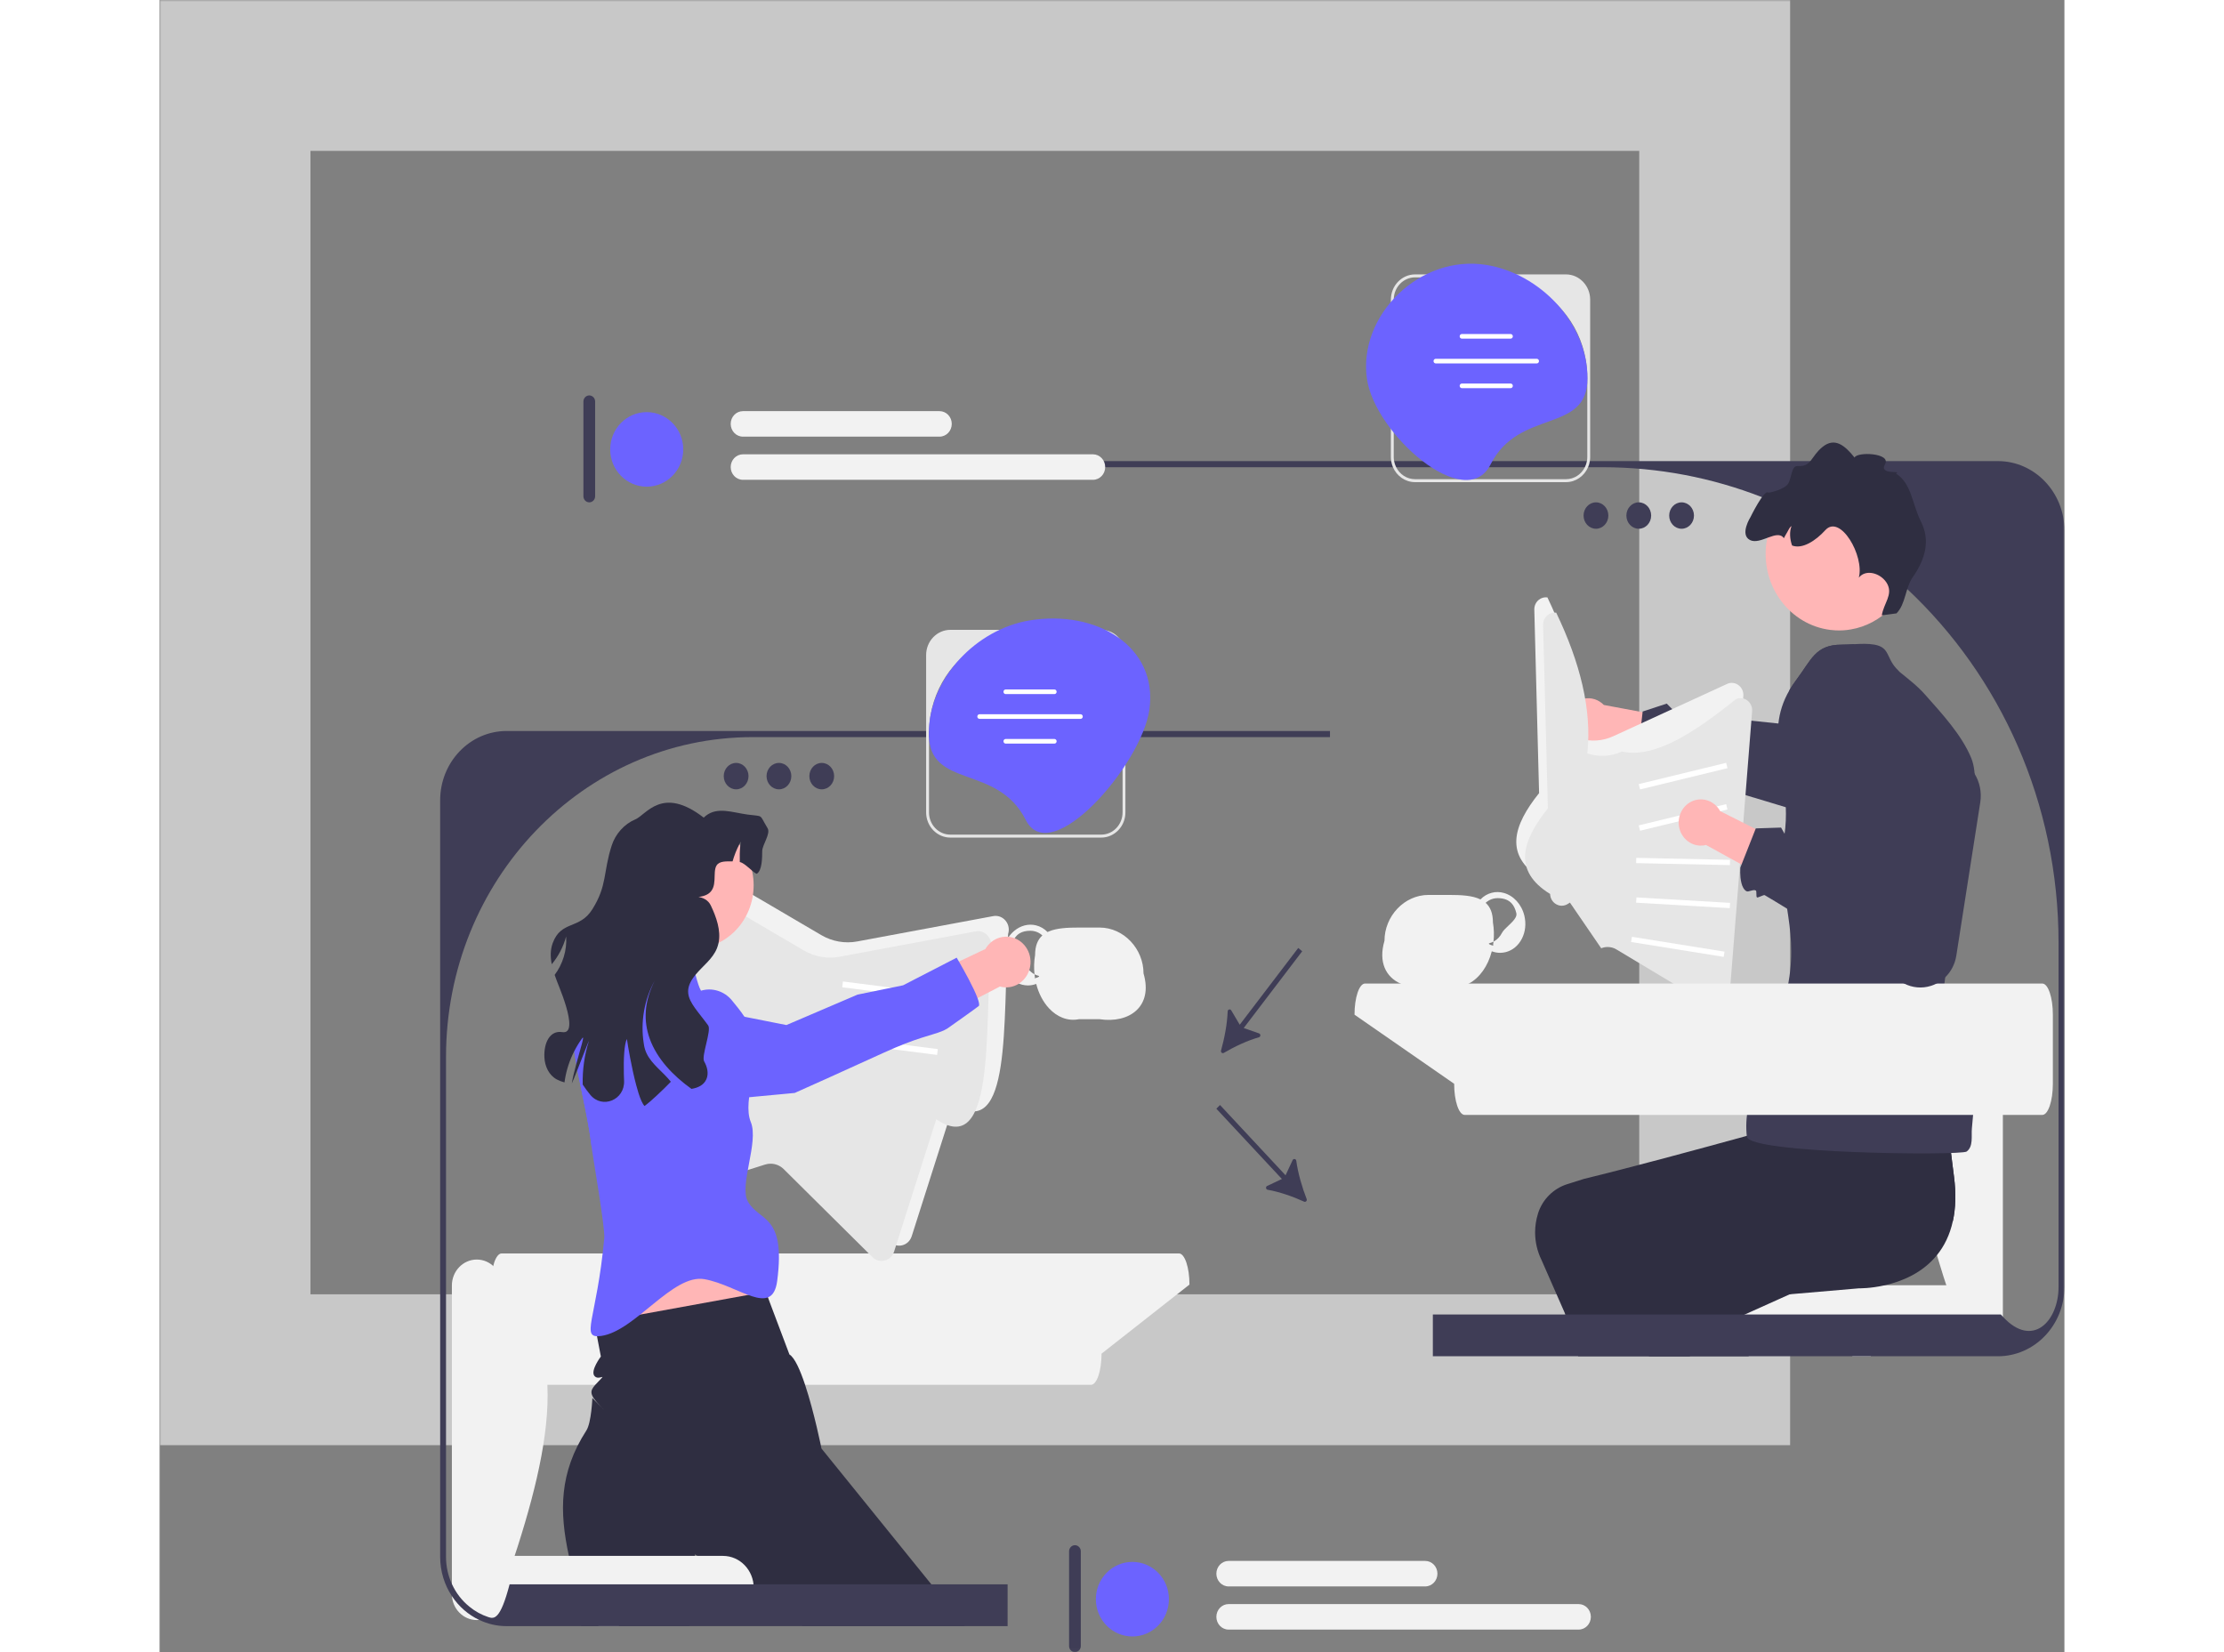 <svg xmlns="http://www.w3.org/2000/svg" xmlns:xlink="http://www.w3.org/1999/xlink" width="455" height="338" viewBox="0 0 505 438">
  <rect x="0" y="0" width="505" height="438" fill="#808080" stroke="none"/>
  <defs>
    <rect id="rect-1" width="392.279" height="343.134" x="20" y="20"/>
    <mask id="mask-2" x="0" y="0" maskContentUnits="userSpaceOnUse" maskUnits="userSpaceOnUse">
      <rect width="505" height="438" x="0" y="0" fill="white"/>
      <use fill="black" xlink:href="#rect-1"/>
    </mask>
    <rect id="rect-3" width="430.616" height="368.09" x="74.384" y="69.91"/>
    <mask id="mask-4" maskContentUnits="userSpaceOnUse" maskUnits="userSpaceOnUse">
      <rect width="505" height="438" x="0" y="0" fill="black"/>
      <use fill="white" xlink:href="#rect-3"/>
    </mask>
  </defs>
  <g>
    <use fill-opacity="0" stroke="rgb(200,200,200)" stroke-linecap="butt" stroke-linejoin="miter" stroke-width="40" mask="url(#mask-2)" xlink:href="#rect-1"/>
    <g>
      <use fill="none" xlink:href="#rect-3"/>
      <g mask="url(#mask-4)">
        <g>
          <rect width="4.903" height="15.179" x="448.77" y="344.384" fill="rgb(242,242,242)" rx="0" ry="0"/>
          <path fill="rgb(242,242,242)" fill-rule="evenodd" d="M478.53 356.06h-54.614c-4.06 0-7.352-3.431-7.352-7.664 0-4.233 3.292-7.664 7.352-7.664h54.614c4.06 0 7.352 3.431 7.352 7.664 0 4.233-3.292 7.664-7.352 7.664z"/>
          <path fill="rgb(242,242,242)" fill-rule="evenodd" d="M482.731 356.06c3.287 0 5.952-2.778 5.952-6.204v-73.721c0-3.426-2.665-6.204-5.952-6.204s-5.952 2.778-5.952 6.204c-18.076 14.421-10.729 43.121 0 73.721 0 3.426 2.665 6.204 5.952 6.204v-0z"/>
          <path fill="rgb(47,46,65)" fill-rule="evenodd" d="M475.436 323.657c-.808 3.774-2.331 6.755-4.242 9.104-3.893 4.803-9.409 6.982-13.76 7.97-3.908.891-6.876.818-6.876.818l-18.375 1.579-14.522 1.247-14.592 1.255c.831 3.645 1.624 7.832 2.378 12.311.085.535.179 1.077.272 1.62h-29.634l-.497-1.62-3.046-9.841-6.177-14.069c-1.127-2.292-1.694-4.795-1.694-7.314 0-1.677.256-3.345.761-4.965.008-.024.008-.049.016-.073 1.189-3.742 4.126-6.609 7.762-7.751l4.39-1.385c12.447-3.029 29.89-7.751 43.192-11.412 11.111-3.062 19.323-5.394 19.323-5.394l.023-.162 2.3-16.393 22.928-2.098 7.451-.688s-.163.81-.101 3.718c0 .178 0 .364.008.551.016.567.039 1.215.07 1.936.008.243.023.494.039.753.023.502.054 1.037.093 1.612 0 .041 0 .081.008.122.039.721.093 1.507.163 2.349.016.348.047.705.078 1.069.148 1.839.334 3.945.575 6.342.016.243.039.486.07.729.031.381.07.761.109 1.15.078.68.148 1.377.225 2.106.008.073.016.138.023.211.07.64.148 1.296.218 1.976.085.737.171 1.49.264 2.26.054.518.117 1.053.186 1.604.031.259.062.526.093.794.039.284.07.575.109.867.062.518.124 1.053.194 1.596.148 1.207.311 2.454.474 3.75.598 4.592.427 8.488-.28 11.769l-0.0 0z"/>
          <path fill="rgb(47,46,65)" fill-rule="evenodd" d="M475.436 323.657l-6.006 2.705-31.926 14.369-5.322 2.397-13.069 5.88c.373 2.049.769 4.074 1.197 6.067.202.964.404 1.92.622 2.867.124.543.241 1.077.373 1.62h-26.448l-.202-1.62-.769-6.342c-1.531-1.426-2.432-4.155-2.976-7.055-.544-2.891-.738-5.977-.87-8.116 0-.024 0-.057-.008-.081-.218-3.953 7.187-6.577 10.147-9.039l3.636-1.255c7.513-5.435 18.678-13.664 29.486-21.658 4.095-3.029 8.143-6.026 11.911-8.82 11.717-8.699 20.838-15.494 20.838-15.494l-.684-2.997 7.451-.688s-.163.81-.101 3.718c0 .178 0 .364.008.551.016.575.039 1.215.07 1.936.008.243.023.494.039.753.023.502.054 1.037.093 1.612 0 .041 0 .081.008.122.039.721.093 1.507.163 2.349.016.348.047.705.078 1.069.14 1.839.326 3.936.575 6.342.016.243.039.486.07.729.031.381.07.761.109 1.15.078.68.148 1.385.225 2.106.008.073.016.138.023.211.07.64.148 1.296.218 1.976.085.737.171 1.49.264 2.26.062.526.124 1.061.186 1.604.031.259.062.526.093.794.039.284.07.575.109.867.062.518.124 1.053.194 1.596.148 1.207.311 2.454.474 3.75.598 4.592.427 8.488-.28 11.769l-0.0 0z"/>
          <path fill="rgb(63,61,86)" fill-rule="evenodd" d="M480.217 284.717c1.22 5.435.73 9.161.249 14.474-.179 1.96.435 4.779-1.391 6.099-1.562 1.11-57.744.583-58.265-3.953-.591-5.127.559-10.505 2.96-15.13 4.343-8.375 6.83-18.629 8.104-25.91 2.696-15.3-3.38-23.61-1.111-38.87.388-2.6.466-5.062.373-7.419-.311-8.189-2.735-15.138-1.966-22.193.319-2.9 1.173-5.816 2.937-8.845.521-.899 1.119-1.806 1.81-2.721 4.009-5.33 5.058-9.347 12.02-9.339 1.064 0 2.199-.073 3.349-.13 1.841-.105 3.722-.178 5.384.13 3.994.737 3.108 3.353 5.687 6.22l.994 1.037c2.486 2.041 4.639 3.637 6.814 6.099 4.367 4.941 9.549 10.497 12.121 16.669 1.74 4.187.684 10.586.637 15.154-.054 5.872-1.795 10.805-3.248 16.402-1.266 4.86-1.601 9.962-2.463 14.927-1.111 6.423-2.121 12.757-2.634 19.228-.396 5.078 6.472-3.321 6.488 1.766.016 5.273 0 11.202 1.15 16.304l-0-0z"/>
          <g>
            <path fill="rgb(255,182,182)" fill-rule="evenodd" d="M382.896 186.894l17.302 3.229-.39 10.561-18.176-4.092c-.495.29-1.039.51-1.622.643-3.174.723-6.31-1.373-7.004-4.682-.694-3.309 1.317-6.578 4.491-7.301 2.024-.461 4.03.228 5.4 1.643h-0z"/>
            <path fill="rgb(63,61,86)" fill-rule="evenodd" d="M452.192 211.683c-.761 1.62-1.942 3.021-3.458 4.042-2.238 1.507-4.864 1.92-7.296 1.369-.295-.065-1.298-.356-2.836-.826-.264-.081-.544-.162-.839-.251-1.748-.526-4.025-1.223-6.628-2.009-2.58-.786-5.501-1.669-8.523-2.576l-.016.008c-.917-.292-1.865-.575-2.805-.859h-.016c-7.032-2.082-14.389-4.204-19.751-5.564-.249-.073-1.538 1.215-1.779 1.15-.373-.097-.443-1.579-.793-1.669-.754-.194-1.74 1.029-2.362.867-2.261-.575-3.162-5.589-3.162-5.589l.101-.842 1.134-10.124.016-.178 6.394-2.098 2.129 2.146 2.952-1.28 2.75 2.146 5.617.583 2.424.259.163.008 13.558 1.417 3.994.421c-.319-1.685-.567-3.353-.746-4.997-.047-.462-.093-.915-.124-1.369l-.008-.008c-.085-.972-.14-1.928-.179-2.892.521-.899 1.119-1.806 1.81-2.721 4.009-5.33 5.058-9.347 12.02-9.339 1.064 0 2.199-.073 3.349-.13l1.795 16.572 1.973 18.224.062.591c.202 1.944-.132 3.847-.925 5.516l-0.0 0z"/>
          </g>
          <path fill="rgb(242,242,242)" fill-rule="evenodd" d="M418.593 181.639c-.886-.664-2.02-.786-3.022-.324l-30.193 13.875c-2.75 1.264-5.858 1.49-8.749.64l-.443-.13c1.257-11.645-1.951-24.177-8.251-37.323-.816-.113-1.632.113-2.292.648-.777.632-1.212 1.588-1.181 2.624l.948 36.497.319 12.117c-6.886 8.599-9.376 16.555.59 22.687.031 1.142.629 2.163 1.593 2.713.963.559 2.106.543 3.053-.04l.614-.381 8.29 12.109c.552-.227 1.127-.34 1.709-.34.8 0 1.601.211 2.315.64l15.081 9.047 10.272 6.164c.917.551 2.028.575 2.968.065.94-.518 1.546-1.482 1.639-2.584l.288-3.645.956-11.987 1.569-19.779.746-9.436.117-1.409 2.346-29.571c.093-1.142-.388-2.219-1.282-2.875v-0l0-0z"/>
          <path fill="rgb(230,230,230)" fill-rule="evenodd" d="M420.924 185.688c-.886-.664-2.02-.786-3.022-.324-10.922 8.766-21.484 15.793-30.193 13.875-2.75 1.264-5.858 1.49-8.749.64l-.443-.13c1.257-11.645-1.951-24.177-8.251-37.323-.816-.113-1.632.113-2.292.648-.777.632-1.212 1.588-1.181 2.624l.948 36.497.319 12.117c-6.886 8.599-9.376 16.555.59 22.687.031 1.142.629 2.163 1.593 2.713.963.559 2.106.543 3.053-.04l.614-.381 8.29 12.109c.552-.227 1.127-.34 1.709-.34.8 0 1.601.211 2.315.64l15.081 9.047 10.272 6.164c.917.551 2.028.575 2.968.065.94-.518 1.546-1.482 1.639-2.584l.288-3.645.956-11.987 1.569-19.779.746-9.436.117-1.409 2.346-29.571c.093-1.142-.388-2.219-1.282-2.875v-0l0-0z"/>
          <rect width="23.848" height="1.46" x="391.982" y="205.032" fill="rgb(255,255,255)" rx="0" ry="0" transform="rotate(-13.669 403.906 205.762)"/>
          <rect width="23.848" height="1.46" x="391.982" y="215.98" fill="rgb(255,255,255)" rx="0" ry="0" transform="rotate(-13.669 403.906 216.71)"/>
          <rect width="1.4" height="24.86" x="403.206" y="215.959" fill="rgb(255,255,255)" rx="0" ry="0" transform="rotate(-88.792 403.906 228.389)"/>
          <rect width="1.4" height="24.86" x="403.206" y="226.907" fill="rgb(255,255,255)" rx="0" ry="0" transform="rotate(-86.673 403.906 239.337)"/>
          <rect width="1.4" height="24.86" x="401.806" y="238.585" fill="rgb(255,255,255)" rx="0" ry="0" transform="rotate(-80.881 402.506 251.015)"/>
          <path fill="rgb(242,242,242)" fill-rule="evenodd" d="M319.588 260.748h179.553c1.544 0 2.796 3.696 2.796 8.256v18.316c0 4.56-1.252 8.256-2.796 8.256h-153.136c-1.544 0-2.796-3.696-2.796-8.256l-26.417-18.316c0-4.56 1.252-8.256 2.796-8.256h0z"/>
          <path fill="rgb(63,61,86)" fill-rule="evenodd" d="M448.545 143.78c-.124-.227-.256-.445-.396-.656-.132-.219-.28-.429-.427-.632-.07-.105-.14-.202-.218-.292-.699-.931-1.476-1.685-2.269-2.138-.054-.032-.109-.065-.163-.089-.124-.073-.249-.13-.381-.178-.241-.097-.482-.17-.73-.202-.117-.016-.233-.024-.35-.024-.085 0-.171.008-.256.016-.047.008-.101.016-.155.024-.062.008-.132.024-.194.04-.07.016-.14.041-.202.065-.062.024-.132.049-.194.081-.07.032-.14.065-.202.105-.07.04-.132.081-.194.121-.07.049-.132.097-.194.146 2.378 1.401 4.708 2.892 6.977 4.455-.14-.292-.287-.567-.451-.842v0z"/>
          <path fill="rgb(63,61,86)" fill-rule="evenodd" d="M448.545 143.78c-.124-.227-.256-.445-.396-.656-.132-.219-.28-.429-.427-.632-.07-.105-.14-.202-.218-.292-.699-.931-1.476-1.685-2.269-2.138-.054-.032-.109-.065-.163-.089-.124-.073-.249-.13-.381-.178-.241-.097-.482-.17-.73-.202-.117-.016-.233-.024-.35-.024-.085 0-.171.008-.256.016-.047.008-.101.016-.155.024-.062.008-.132.024-.194.04-.07.016-.14.041-.202.065-.062.024-.132.049-.194.081-.07.032-.14.065-.202.105-.07.04-.132.081-.194.121-.07.049-.132.097-.194.146 2.378 1.401 4.708 2.892 6.977 4.455-.14-.292-.287-.567-.451-.842v0z"/>
          <path fill="rgb(63,61,86)" fill-rule="evenodd" d="M487.37 122.244H235.78v1.62h146.707c14.894 0 29.152 2.802 42.329 7.938h.008c1.81.705 3.59 1.45 5.353 2.244 4.071 1.814 8.018 3.863 11.841 6.123 2.378 1.401 4.708 2.892 6.977 4.455 4.848 3.329 9.448 7.014 13.768 11.023l.008.008c.194.17.381.34.567.526 24.622 23.076 40.107 56.543 40.107 93.777v91.225c0 9.055-6.884 16.426-14.762 7.897-.179-.194-.357-.389-.536-.599H337.563v11.08h149.807c9.72 0 17.629-8.245 17.629-18.378v-200.561c0-10.133-7.91-18.378-17.629-18.378h0v-0z"/>
          <path fill="rgb(63,61,86)" fill-rule="evenodd" d="M448.545 143.78c-.124-.227-.256-.445-.396-.656-.132-.219-.28-.429-.427-.632-.07-.105-.14-.202-.218-.292-.699-.931-1.476-1.685-2.269-2.138-.054-.032-.109-.065-.163-.089-.124-.073-.249-.13-.381-.178-.241-.097-.482-.17-.73-.202-.117-.016-.233-.024-.35-.024-.085 0-.171.008-.256.016-.047.008-.101.016-.155.024-.062.008-.132.024-.194.04-.07.016-.14.041-.202.065-.062.024-.132.049-.194.081-.07.032-.14.065-.202.105-.07.04-.132.081-.194.121-.07.049-.132.097-.194.146 2.378 1.401 4.708 2.892 6.977 4.455-.14-.292-.287-.567-.451-.842v0z"/>
          <path fill="rgb(63,61,86)" fill-rule="evenodd" d="M448.545 143.78c-.124-.227-.256-.445-.396-.656-.132-.219-.28-.429-.427-.632-.07-.105-.14-.202-.218-.292-.699-.931-1.476-1.685-2.269-2.138-.054-.032-.109-.065-.163-.089-.124-.073-.249-.13-.381-.178-.241-.097-.482-.17-.73-.202-.117-.016-.233-.024-.35-.024-.085 0-.171.008-.256.016-.047.008-.101.016-.155.024-.062.008-.132.024-.194.04-.07.016-.14.041-.202.065-.062.024-.132.049-.194.081-.07.032-.14.065-.202.105-.07.04-.132.081-.194.121-.07.049-.132.097-.194.146 2.378 1.401 4.708 2.892 6.977 4.455-.14-.292-.287-.567-.451-.842v0z"/>
          <path fill="rgb(63,61,86)" fill-rule="evenodd" d="M448.545 143.78c-.124-.227-.256-.445-.396-.656-.132-.219-.28-.429-.427-.632-.07-.105-.14-.202-.218-.292-.699-.931-1.476-1.685-2.269-2.138-.054-.032-.109-.065-.163-.089-.124-.073-.249-.13-.381-.178-.241-.097-.482-.17-.73-.202-.117-.016-.233-.024-.35-.024-.085 0-.171.008-.256.016-.047.008-.101.016-.155.024-.062.008-.132.024-.194.04-.07.016-.14.041-.202.065-.062.024-.132.049-.194.081-.07.032-.14.065-.202.105-.07.04-.132.081-.194.121-.07.049-.132.097-.194.146 2.378 1.401 4.708 2.892 6.977 4.455-.14-.292-.287-.567-.451-.842v0z"/>
          <path fill="rgb(255,182,182)" fill-rule="evenodd" d="M444.235 167.112c-.45-.021-.903-.064-1.357-.121-10.662-1.363-18.241-11.474-16.94-22.588.017-.167.042-.328.066-.496 1.528-10.852 11.101-18.508 21.602-17.163 10.654 1.357 18.241 11.474 16.939 22.581-.556 4.706-2.611 8.838-5.615 11.935-2.841 2.935-6.523 4.936-10.576 5.613-1.334.236-2.718.319-4.119.239z"/>
          <path fill="rgb(47,46,65)" fill-rule="evenodd" d="M421.623 143.163c2.76 1.423 7.269-3.05 8.997-.477.281-.556.59-1.094.896-1.603.277-.455.673-1.427 1.132-1.593-.58 1.459-.452 3.436.15 5.129 2.722 1.06 6.286-1.287 8.806-4.063 3.957-4.353 10.417 6.81 8.889 12.587 1.944-2.475 6.163-1.079 7.592 1.751 1.429 2.823-.985 5.084-1.502 8.232l3.897-.516c2.459-2.497 2.287-6.703 4.312-9.597 3.382-4.842 4.693-9.783 2.15-14.781-2.255-4.419-2.466-10.138-6.604-12.686 1.808-.921-4.621.518-2.904-2.485 1.725-2.996-7.469-3.36-8.068-1.755-2.627-3.278-5.277-5.439-8.508-2.812-3.174 2.584-2.845 5.3-6.573 5.056-1.749-.113-1.557 3.287-2.597 4.769-1.034 1.474-5.052 2.421-5.248 2.263-1.061-.866-4.672 6.504-4.672 6.504s-2.928 4.633-.145 6.075h0l0.0 0z"/>
          <g>
            <path fill="rgb(230,230,230)" fill-rule="evenodd" d="M332.847 72.748h40.006c3.535 0 6.418 3.005 6.418 6.69v41.705c0 .373-.031.745-.093 1.101-.085.567-.241 1.11-.466 1.62-1.002 2.333-3.255 3.961-5.858 3.961H332.847c-2.603 0-4.856-1.628-5.858-3.961-.218-.51-.373-1.053-.466-1.62-.054-.356-.085-.729-.085-1.101V79.438c0-3.686 2.875-6.69 6.41-6.69zm40.006 54.291c2.183 0 4.071-1.288 5.011-3.175.256-.502.443-1.045.544-1.62.07-.356.101-.729.101-1.102v-21.026q0-2.004-.28-3.936c-.008-.033-.008-.073-.016-.114-.023-.194-.062-.38-.093-.575-.847-5.046-3.061-9.614-6.231-13.243l-.039-.04c-.023-.024-.047-.049-.07-.081-4.662-5.281-11.344-8.594-18.764-8.594H332.847c-3.038 0-5.516 2.503-5.641 5.646v.008c-.016.081-.016.162-.016.251v41.704c0 .373.031.746.101 1.102.101.575.287 1.118.544 1.62.94 1.887 2.828 3.175 5.011 3.175h40.006z"/>
            <path fill="rgb(108,99,255)" fill-rule="evenodd" d="M378.559 100.29c0-14.802-12.719-27.75-26.747-30.042-17.756-2.901-34.081 13.411-31.732 30.129 2.058 14.646 26.173 35.888 32.769 22.78 7.548-14.999 25.71-8.065 25.71-22.867h-0z"/>
            <g>
              <path fill="rgb(255,255,255)" fill-rule="evenodd" d="M358.176 88.55h-12.913c-.326 0-.591.275-.591.616 0 .34.264.616.591.616h12.913c.326 0 .591-.275.591-.616 0-.34-.264-.616-.591-.616z"/>
              <path fill="rgb(255,255,255)" fill-rule="evenodd" d="M358.176 101.68h-12.913c-.326 0-.591.275-.591.607 0 .34.264.624.591.624h12.913c.326 0 .591-.283.591-.624 0-.332-.264-.607-.591-.607z"/>
              <path fill="rgb(255,255,255)" fill-rule="evenodd" d="M365.106 95.119h-26.774c-.326 0-.591.275-.591.616 0 .34.264.616.591.616h26.774c.326 0 .591-.275.591-.616 0-.34-.264-.616-.591-.616z"/>
            </g>
          </g>
          <g>
            <path fill="rgb(255,182,182)" fill-rule="evenodd" d="M413.731 215.038l15.82 7.985-3.115 10.057-16.437-9.063c-.552.139-1.132.198-1.729.162-3.244-.198-5.719-3.1-5.529-6.482.19-3.381 2.974-5.962 6.218-5.763 2.069.127 3.821 1.355 4.772 3.104v-0h0z"/>
            <path fill="rgb(63,61,86)" fill-rule="evenodd" d="M481.193 205.135v-.008c-1.492-2.438-3.908-4.244-6.837-4.819l-2.207-.437c-5.439 10.578-10.466 21.383-11.406 34.488l-23.06-9.436-1.041-.421-2.09-2.843-3.178.397-.559-1.004v-.008l-.932-1.644-6.697.219-.062.154-.008.008-3.263 8.278-.008.008-.443 1.134-.311.786s-.194 2.235.28 4.098v.016c.233.931.637 1.766 1.313 2.163.559.324 1.826-.575 2.502-.178.311.186-.008 1.644.326 1.839.218.13 1.787-.745 2.012-.616 1.787 1.045 3.807 2.276 5.959 3.604 1.096.68 2.222 1.377 3.372 2.106 11.981 7.508 26.223 16.952 27.404 17.6.085.049.171.089.256.13 2.144 1.11 4.677 1.385 7.125.607.513-.162 1.002-.364 1.461-.607.847-.429 1.616-.988 2.284-1.644 1.538-1.474 2.587-3.467 2.952-5.71l6.356-40.676c.427-2.738-.171-5.41-1.5-7.581l0.0 0z"/>
          </g>
          <path fill="rgb(242,242,242)" fill-rule="evenodd" d="M361.835 242.813c-.73-3.094-2.914-5.386-5.462-6.083-1.018-.292-2.098-.324-3.17-.049-1.15.292-2.183.899-3.015 1.766-2.121-1.037-5.074-1.19-8.352-1.19h-5.439c-6.433 0-11.655 5.669-11.655 12.149-1.678 5.702.396 9.614 4.211 11.34 2.074.939 4.662 1.231 7.443.81h5.439c1.888.373 3.691.049 5.299-.81 2.836-1.507 5.066-4.666 6.053-8.545.707.259 1.445.405 2.199.405.497 0 1.002-.065 1.5-.187 1.834-.47 3.357-1.741 4.289-3.572.917-1.806 1.15-3.944.66-6.034zm-5.921 4.463c-.536 1.061-1.321 1.871-2.269 2.365.171-1.636.14-3.353-.155-5.095 0-2.479-.715-4.114-1.935-5.2.583-.526 1.259-.899 2.012-1.093.381-.097.761-.146 1.134-.146.474 0 .925.032 1.344.113 1.81.332 3.085 1.442 3.66 3.896.247 1.062-1.004 2.243-2.158 3.333-.695.657-1.356 1.281-1.633 1.826zm-2.502 3.394c.295.073.458.081.109-.065.047-.316.093-.64.124-.964-.319.17-.66.3-1.01.389-.645.162.264.51.777.64z"/>
        </g>
        <path fill="rgb(242,242,242)" fill-rule="evenodd" d="M260.857 258.054c0-6.48-5.221-12.149-11.655-12.149h-5.439c-3.092 0-5.897.138-7.979 1.021-.132.057-.249.113-.373.17-.839-.867-1.865-1.474-3.015-1.766-2.074-.526-4.188.081-5.835 1.474-1.321 1.11-2.346 2.722-2.797 4.657-.49 2.09-.256 4.228.66 6.034.474.932 1.096 1.709 1.841 2.316.715.591 1.546 1.021 2.448 1.255.497.122 1.002.187 1.5.187.754 0 1.492-.146 2.199-.405.645 2.551 1.834 4.787 3.372 6.447 2.137 2.308 4.949 3.507 7.979 2.908h5.439c7.91 1.19 14.242-3.354 11.655-12.149zm-28.748-4.86c-.295 1.742-.326 3.458-.156 5.095-.653-.34-1.22-.826-1.686-1.442-.218-.283-.412-.591-.583-.923-.277-.545-.938-1.169-1.633-1.826-1.155-1.09-2.406-2.272-2.158-3.333.396-1.677 1.119-2.729 2.113-3.329l.008-.008c.793-.478 1.756-.672 2.875-.672.381 0 .761.049 1.142.146.754.194 1.43.567 2.012 1.093-1.22 1.085-1.935 2.721-1.935 5.2zm-.031 6.059c-.948.389 1.904-.316.886-.575-.35-.089-.691-.219-1.01-.389.031.324.078.648.124.964z"/>
        <path fill="rgb(242,242,242)" fill-rule="evenodd" d="M90.688 332.301h179.553c1.544 0 2.796 3.696 2.796 8.256l-23.309 18.316c0 4.56-1.252 8.256-2.796 8.256H90.688c-1.544 0-2.796-3.696-2.796-8.256V340.556c0-4.56 1.252-8.256 2.796-8.256z"/>
        <g>
          <path fill="rgb(255,182,182)" fill-rule="evenodd" d="M164.909 250.327l3.164 21.937-11.769 3.632-2.553-23.317c-.511-.48-.964-1.044-1.337-1.69-2.028-3.514-.939-8.076 2.432-10.19 3.371-2.114 7.747-.979 9.775 2.535 1.293 2.241 1.314 4.906.288 7.093l-0-0z"/>
          <path fill="rgb(108,99,255)" fill-rule="evenodd" d="M171.435 281.419c.839 9.906-4.809 5.572-9.254 15.243-1.686 3.669-6.69 3.126-8.547 6.48-2.828 5.103-.225 28.016-5.245 30.835-5.043 2.835-7.412-5.362-11.398-9.582-3.9-4.131-8.469-2.511-11.802-7.119-3.357-4.625-7.156-8.748-10.512-13.348-.07-.089-.132-.186-.194-.275-1.538-12.619-6.55-27.482-4.452-34.188 2.774-1.053 5.765-1.758 8.104-1.733 4.304.057 2.486 2.503 6.185 4.43 3.108 1.62 6.946 10.092 9.945 11.979 2.137 1.336 7.412 11.955 10.171 11.04 4.514-1.498 8.958-23.165 7.902-27.133-.894-3.313-5.353-7.46-5.478-10.797-.008-.121-.008-.251 0-.373 4.483 1.677 12.812-2.6 17.404-1.053 3.279 1.11 7.148 5.281 7.373 8.837.233 3.645-.513 13.105-.202 16.758v0z"/>
        </g>
        <path fill="rgb(242,242,242)" fill-rule="evenodd" d="M224.277 244.079c-.816-.98-2.036-1.434-3.263-1.207l-36.044 6.715c-3.256.616-6.651.016-9.533-1.677l-5.346-3.135-10.007-5.872-1.942-1.134-8.143-4.779-2.556-1.498c-.979-.575-2.137-.632-3.162-.146-1.026.478-1.748 1.417-1.981 2.559l-2.525 12.303-.186.883-1.422 6.941-3.559 17.293-.559 2.746-.249 1.191-1.818 8.869-.342 1.636-4.825 23.497-.42 2.033c-.233 1.142.047 2.292.777 3.151.078.105.171.202.272.3.925.891 2.191 1.191 3.388.81l1.01-.324 7.607-2.406 17.427-5.508 3.729-1.183 4.584-1.45c.482-.154.971-.227 1.461-.227 1.282 0 2.541.502 3.489 1.45l22.532 22.339.994.988c.87.867 2.09 1.199 3.256.891 1.002-.259 1.818-.94 2.269-1.879.086-.162.155-.332.21-.51l6.301-19.763 1.08-3.386 3.512-11.015.28-.875c15.411 10.261 12.913-22.135 14.382-45.082.396-1.231.14-2.559-.676-3.539l0-0z"/>
        <path fill="rgb(230,230,230)" fill-rule="evenodd" d="M219.615 248.129c-.816-.98-2.036-1.434-3.263-1.207l-36.044 6.715c-3.256.616-6.651.016-9.533-1.677l-5.346-3.135-10.007-5.872-1.942-1.134-8.143-4.779-2.556-1.498c-.979-.575-2.137-.632-3.162-.146-1.026.478-1.748 1.417-1.981 2.559l-2.525 12.303-.186.883-1.422 6.941-3.559 17.293-.559 2.746-.249 1.191-1.818 8.869-.342 1.636-4.825 23.497-.42 2.033c-.233 1.142.047 2.292.777 3.151.078.105.171.202.272.3.925.891 2.191 1.191 3.388.81l1.01-.324 7.607-2.406 17.427-5.508 3.729-1.183 4.584-1.45c.482-.154.971-.227 1.461-.227 1.282 0 2.541.502 3.489 1.45l22.532 22.339.994.988c.87.867 2.09 1.199 3.256.891 1.002-.259 1.818-.94 2.269-1.879.086-.162.155-.332.21-.51l6.301-19.763 1.08-3.386 3.512-11.015.28-.875c15.411 10.261 12.913-22.135 14.382-45.082.396-1.231.14-2.559-.676-3.539l0-0z"/>
        <path fill="rgb(255,182,182)" fill-rule="evenodd" d="M117.889 319.107l.738 32.567 44.278-1.271-8.948-36.045-36.068 4.749z"/>
        <path fill="rgb(47,46,65)" fill-rule="evenodd" d="M170.355 431.115c.536-2.64-1.189-.502-2.354-1.62l-.093-.097c-1.266-1.466-2.859-2.122-2.836-3.944.023-1.822-3.022-.194-4.732-1.976-.365-.381-1.406-1.118-2.828-2.041-4.421-2.867-12.478-7.549-14.894-8.95-.451-.259-.707-.405-.707-.405s-.008.138-.031.405c-.132 1.693-.676 8.553-1.336 17.009-.039.535-.078 1.077-.124 1.62H111.795c.031-.551.047-1.093.054-1.62.047-2.527-.155-4.884-.715-6.852-1.01-3.54-1.911-6.909-2.618-10.157-2.587-11.833-2.556-22.087 4.639-33.257 1.329-2.057 1.585-8.61 1.585-8.61s2.447 2.527 3.077 3.159c-.155-.17-.466-.494-.979-1.029-2.906-3.029-2.813-3.944-1.321-5.621.264-.292.567-.607.909-.964 2.277-2.373 0 0-1.142-1.393-1.134-1.401 1.709-5.143 1.709-5.143l-1.08-5.637-.629-3.272 3.302-.599 8.842-1.612 33.285-6.058.629 1.677 5.641 14.96c1.391.834 2.844 4.115 4.149 8.043 2.44 7.33 4.351 16.896 4.351 16.896l36.782 45.471.357.445c.311.381.598.778.87 1.174h-43.137l-0.0 0z"/>
        <rect width="5.439" height="14.579" x="116.34" y="416.536" fill="rgb(230,230,230)" rx="0" ry="0"/>
        <path fill="rgb(242,242,242)" fill-rule="evenodd" d="M88.758 412.486h60.604c4.506 0 8.158 3.808 8.158 8.505 0 4.697-3.653 8.505-8.158 8.505H88.758c-4.506 0-8.158-3.808-8.158-8.505 0-4.697 3.653-8.505 8.158-8.505z"/>
        <path fill="rgb(242,242,242)" fill-rule="evenodd" d="M84.096 429.495h-0c-3.647 0-6.604-3.082-6.604-6.885v-81.805c0-3.802 2.957-6.885 6.604-6.885h0c3.647 0 6.604 3.082 6.604 6.885 20.059 16.002 11.906 47.85 0 81.805 0 3.802-2.957 6.885-6.604 6.885v0z"/>
        <path fill="rgb(108,99,255)" fill-rule="evenodd" d="M163.735 339.59c-1.281 9.79-10.248 1.166-19.269-.462-8.391-1.507-18.368 13.753-27.349 15.041-5.804.834-1.228-4.187.777-25.919.256-2.794-3.015-21.318-3.411-24.598-1.538-12.619-6.55-27.482-4.452-34.188.357-1.166.932-2.082 1.779-2.697 3.986-2.908 5.765-5.248 8.446-9.428 2.269-3.548 3.916-6.285 8.143-6.569 3.986-.267 8.5.64 12.346 1.515 4.203.964-.567.624.458 3.07.497 1.199 1.352 5.621 2.331 7.29 2.972-.889 6.168.107 8.185 2.549 2.347 2.841 4.461 5.451 5.917 9.503 2.191 6.058-3.333 16.839-.894 22.776 2.199 5.362-3.178 16.79-.777 21.059 3.046 5.435 10.101 3.24 7.77 21.059v-0h-0z"/>
        <rect width="1.554" height="27.586" x="193.976" y="248.921" fill="rgb(255,255,255)" rx="0" ry="0" transform="rotate(-82.737 194.753 262.714)"/>
        <rect width="1.554" height="27.586" x="192.544" y="256.881" fill="rgb(255,255,255)" rx="0" ry="0" transform="rotate(-82.737 193.321 270.674)"/>
        <rect width="1.554" height="27.586" x="191.767" y="263.361" fill="rgb(255,255,255)" rx="0" ry="0" transform="rotate(-82.737 192.544 277.154)"/>
        <ellipse cx="141.322" cy="234.696" fill="rgb(255,182,182)" rx="16.173" ry="16.86"/>
        <g>
          <path fill="rgb(255,182,182)" fill-rule="evenodd" d="M218.929 251.594l-17.539 8.301 3.151 11.106 18.244-9.464c.601.168 1.235.249 1.89.226 3.559-.126 6.346-3.235 6.226-6.945-.12-3.71-3.103-6.615-6.662-6.49-2.27.08-4.221 1.376-5.309 3.265l-0.0 0h0z"/>
          <path fill="rgb(108,99,255)" fill-rule="evenodd" d="M203.877 257.727l-6.76 3.488-12.081 2.471-16.378 7.009-2.484 1.059-11.462-2.27-7.936-1.581-2.616-.518-9.52-1.892-1.893-.124c-.518-.154-1.078-.301-1.692-.432-1.829-.402-4.019-.706-6.264-.824-.676-.035-1.361-.054-2.04-.049-5.808.015-11.38 1.446-11.517 5.765-.107 3.532.569 6.908 1.869 9.952.198.462.405.909.63 1.355 2.753 5.46 7.585 9.654 13.464 11.359 1.282.37 2.61.616 3.976.743l.284-.029 1.063-.098 1.744-.161 3.201-.301 25.133-2.352 3.004-.28 2.786-.264.064-.031c3.557-1.59 13.375-5.981 23.286-10.525 9.083-4.169 12.916-4.682 15.619-5.786.537-.218 1.027-.454 1.508-.751.431-.274 8.316-5.883 8.359-5.995.143-.347-.015-1.082-.372-2.05-1.015-2.789-3.62-7.423-4.935-9.699l-.599-1.023-7.44 3.835h-0l-0.0 0z"/>
        </g>
        <path fill="rgb(63,61,86)" fill-rule="evenodd" d="M92.014 193.796c-9.736 0-17.629 8.228-17.629 18.378v200.561c0 3.872 1.158 7.476 3.131 10.44 1.803 2.721 4.297 4.908 7.21 6.285h.023c2.222 1.061 4.67 1.652 7.265 1.652h132.807V420.033H92.791c-2.471 9.46-4.11 9.185-5.641 8.675-1.834-.599-3.527-1.539-5.004-2.754-.016 0-.016-.008-.016-.016-1.973-1.588-3.558-3.637-4.638-6.01-.995-2.179-1.554-4.617-1.554-7.192v-132.543c0-46.821 36.41-84.776 81.324-84.776h153.026v-1.62H92.014v-0z"/>
        <path fill="rgb(47,46,65)" fill-rule="evenodd" d="M159.765 225.661c-.008 1.733-.016 5.143-1.453 6.002l-.373-.186c-.249-.162-.559-.413-.894-.697-1.026-.875-2.331-2.082-3.224-2.244-.047-1.458-.008-2.916.132-4.366.039-.348.078-.697.124-1.045-.132.235-.256.47-.381.713-.738 1.442-1.344 2.964-1.787 4.528-1.476.016-3.45-.194-4.25 1.093-1.158 1.871.497 5.856-2.323 7.581-.598.364-1.399.632-2.463.753 1.119.186 2.541.753 3.256 2.244 1.476 3.078 2.735 6.642 2.067 9.922-.101.486-.241.964-.427 1.434-1.134 2.851-3.761 4.682-5.687 7.03-.039.04-.07.081-.101.122-1.484 1.847-1.981 3.361-1.826 4.795.28 2.632 2.743 4.981 5.283 8.513.94 1.312-1.865 8.124-1.064 9.533.816 1.409 1.251 3.191.606 4.698-.692 1.604-2.245 2.316-3.97 2.592-4.926-3.523-9.16-8.01-11.064-13.299-1.647-4.568-1.562-9.719 1.313-15.373-2.758 4.973-3.799 10.951-2.898 16.62.023.202.054.397.093.591.14.761.373 1.45.684 2.098 1.391 2.892 4.281 4.803 6.41 7.468-.894.94-2.354 2.373-3.776 3.693-1.212 1.134-2.409 2.171-3.193 2.746-.528-.51-1.08-1.766-1.601-3.402-.21-.656-.42-1.377-.614-2.13-1.22-4.56-2.214-10.44-2.471-12.247-.707 1.385-.909 5.297-.808 9.323.016.591.039 1.183.062 1.766.225 5.07-5.796 7.565-8.966 3.718-.653-.802-1.321-1.701-2.005-2.713-.085-3.872.443-7.759 1.608-11.428.031-.105.047-.154.047-.17-.155.235-1.787 4.463-3.069 7.719-.66 1.669-1.228 3.078-1.468 3.572.241-1.498.699-3.345 1.181-5.151 1.096-4.058 2.331-7.873 1.562-6.82-.785 1.077-1.492 2.227-2.098 3.426-1.212 2.357-2.059 4.924-2.486 7.565-.039.235-.078.47-.101.713-.707-.186-1.391-.445-2.043-.786-2.059-1.11-3.17-3.434-3.287-5.856-.186-3.791 1.422-7.225 4.732-6.69 1.259.202 1.787-.575 1.857-1.847.171-2.632-1.577-7.395-2.595-9.954-.435-1.093-.886-2.227-1.274-3.369 2.152-2.859 3.294-6.553 3.046-10.181-.738 2.705-2.051 5.232-3.815 7.363-.381-1.911-.412-3.823.264-5.645 2.261-6.058 7.086-3.491 10.497-8.934 3.986-6.358 2.813-9.679 5.128-16.888.995-3.11 3.349-5.718 6.27-6.949 2.921-1.223 7.086-9.007 18.127-.462.179-.17.357-.332.544-.478 3.131-2.462 6.985-.891 11.111-.332 4.367.591 2.921-.275 5.276 3.604.886 1.466-1.406 4.374-1.422 6.107v-0l-0.0 0z"/>
        <g>
          <path fill="rgb(230,230,230)" fill-rule="evenodd" d="M254.354 169.141c.005 0 .008.002.008.008 1.057 1.19 1.694 2.778 1.694 4.52v41.705c0 3.685-2.875 6.682-6.41 6.682H209.639c-3.535 0-6.418-2.997-6.418-6.682V173.669c0-3.686 2.883-6.69 6.418-6.69h40.006c.482 0 .94.057 1.391.162h.008c1.297.3 2.447 1.012 3.31 2zm-4.708 52.128c3.123 0 5.656-2.64 5.656-5.896v-41.704c0-3.256-2.533-5.905-5.656-5.905h-20.17c-7.459 0-14.172 3.345-18.834 8.675l-.039.04c-3.17 3.629-5.384 8.197-6.231 13.243-.031.194-.07.38-.093.575-.171 1.15-.264 2.317-.287 3.499-.008.187-.008.365-.008.551v21.026c0 3.256 2.533 5.896 5.656 5.896h40.006z"/>
          <path fill="rgb(108,99,255)" fill-rule="evenodd" d="M203.932 194.521c0-14.802 12.719-27.75 26.747-30.042 17.756-2.901 34.081 6.932 31.732 23.65-2.058 14.646-26.173 42.368-32.769 29.26-7.548-14.999-25.71-8.065-25.71-22.867h-0z"/>
          <g>
            <path fill="rgb(255,255,255)" fill-rule="evenodd" d="M237.229 182.782h-12.913c-.326 0-.591.275-.591.616 0 .34.264.616.591.616h12.913c.326 0 .591-.275.591-.616 0-.34-.264-.616-.591-.616z"/>
            <path fill="rgb(255,255,255)" fill-rule="evenodd" d="M237.229 195.911h-12.913c-.326 0-.591.275-.591.607 0 .34.264.624.591.624h12.913c.326 0 .591-.283.591-.624 0-.332-.264-.607-.591-.607z"/>
            <path fill="rgb(255,255,255)" fill-rule="evenodd" d="M244.16 189.35h-26.774c-.326 0-.591.275-.591.616 0 .34.264.616.591.616h26.774c.326 0 .591-.275.591-.616 0-.34-.264-.616-.591-.616z"/>
          </g>
        </g>
        <g>
          <path fill="rgb(63,61,86)" fill-rule="evenodd" d="M113.918 104.83c-.857 0-1.554.727-1.554 1.62v25.109c0 .893.697 1.62 1.554 1.62s1.554-.727 1.554-1.62V106.45c0-.893-.697-1.62-1.554-1.62z"/>
          <g>
            <ellipse cx="129.147" cy="119.142" fill="rgb(108,99,255)" rx="9.683" ry="9.882"/>
            <path fill="rgb(242,242,242)" fill-rule="evenodd" d="M206.776 115.761h-52.123c-1.788 0-3.243-1.517-3.243-3.381 0-1.864 1.455-3.381 3.243-3.381h52.123c1.788 0 3.243 1.517 3.243 3.381 0 1.864-1.455 3.381-3.243 3.381z"/>
            <path fill="rgb(242,242,242)" fill-rule="evenodd" d="M247.453 127.204h-92.8c-1.788 0-3.243-1.517-3.243-3.381s1.455-3.381 3.243-3.381h92.8c1.788 0 3.243 1.517 3.243 3.381 0 1.864-1.455 3.381-3.243 3.381z"/>
          </g>
        </g>
        <g>
          <path fill="rgb(63,61,86)" fill-rule="evenodd" d="M242.675 409.651c-.857 0-1.554.727-1.554 1.62v25.109c0 .893.697 1.62 1.554 1.62s1.554-.727 1.554-1.62v-25.109c0-.893-.697-1.62-1.554-1.62z"/>
          <g>
            <ellipse cx="257.904" cy="423.963" fill="rgb(108,99,255)" rx="9.683" ry="9.882"/>
            <path fill="rgb(242,242,242)" fill-rule="evenodd" d="M335.534 420.583h-52.123c-1.788 0-3.243-1.517-3.243-3.381s1.455-3.381 3.243-3.381h52.123c1.788 0 3.243 1.517 3.243 3.381 0 1.864-1.455 3.381-3.243 3.381z"/>
            <path fill="rgb(242,242,242)" fill-rule="evenodd" d="M376.211 432.025h-92.8c-1.788 0-3.243-1.517-3.243-3.381 0-1.864 1.455-3.381 3.243-3.381h92.8c1.788 0 3.243 1.517 3.243 3.381 0 1.864-1.455 3.381-3.243 3.381z"/>
          </g>
        </g>
        <g>
          <ellipse cx="152.85" cy="205.762" fill="rgb(63,61,86)" rx="3.285" ry="3.501"/>
          <ellipse cx="164.2" cy="205.762" fill="rgb(63,61,86)" rx="3.285" ry="3.501"/>
          <ellipse cx="175.549" cy="205.762" fill="rgb(63,61,86)" rx="3.285" ry="3.501"/>
        </g>
        <g>
          <ellipse cx="380.805" cy="136.679" fill="rgb(63,61,86)" rx="3.285" ry="3.501"/>
          <ellipse cx="392.155" cy="136.679" fill="rgb(63,61,86)" rx="3.285" ry="3.501"/>
          <ellipse cx="403.504" cy="136.679" fill="rgb(63,61,86)" rx="3.285" ry="3.501"/>
        </g>
        <path fill="rgb(63,61,86)" fill-rule="evenodd" d="M281.407 278.516c-.13.463.34.852.743.615 2.81-1.655 6.246-3.27 9.309-4.141.49-.14.506-.855.024-1.024l-4.06-1.422 15.504-20.351-1.056-.874-15.504 20.351-2.249-3.801c-.267-.451-.932-.273-.951.257-.121 3.308-.851 7.162-1.76 10.391z"/>
        <path fill="rgb(63,61,86)" fill-rule="evenodd" d="M303.425 318.57c.424.194.854-.243.68-.689-1.215-3.117-2.311-6.876-2.749-10.154-.07-.525-.749-.633-.971-.156l-1.872 4.015-17.378-18.634-.967.98 17.378 18.634-3.904 1.838c-.463.218-.379.929.122 1.016 3.131.548 6.705 1.796 9.66 3.15v0z"/>
      </g>
    </g>
  </g>
</svg>
